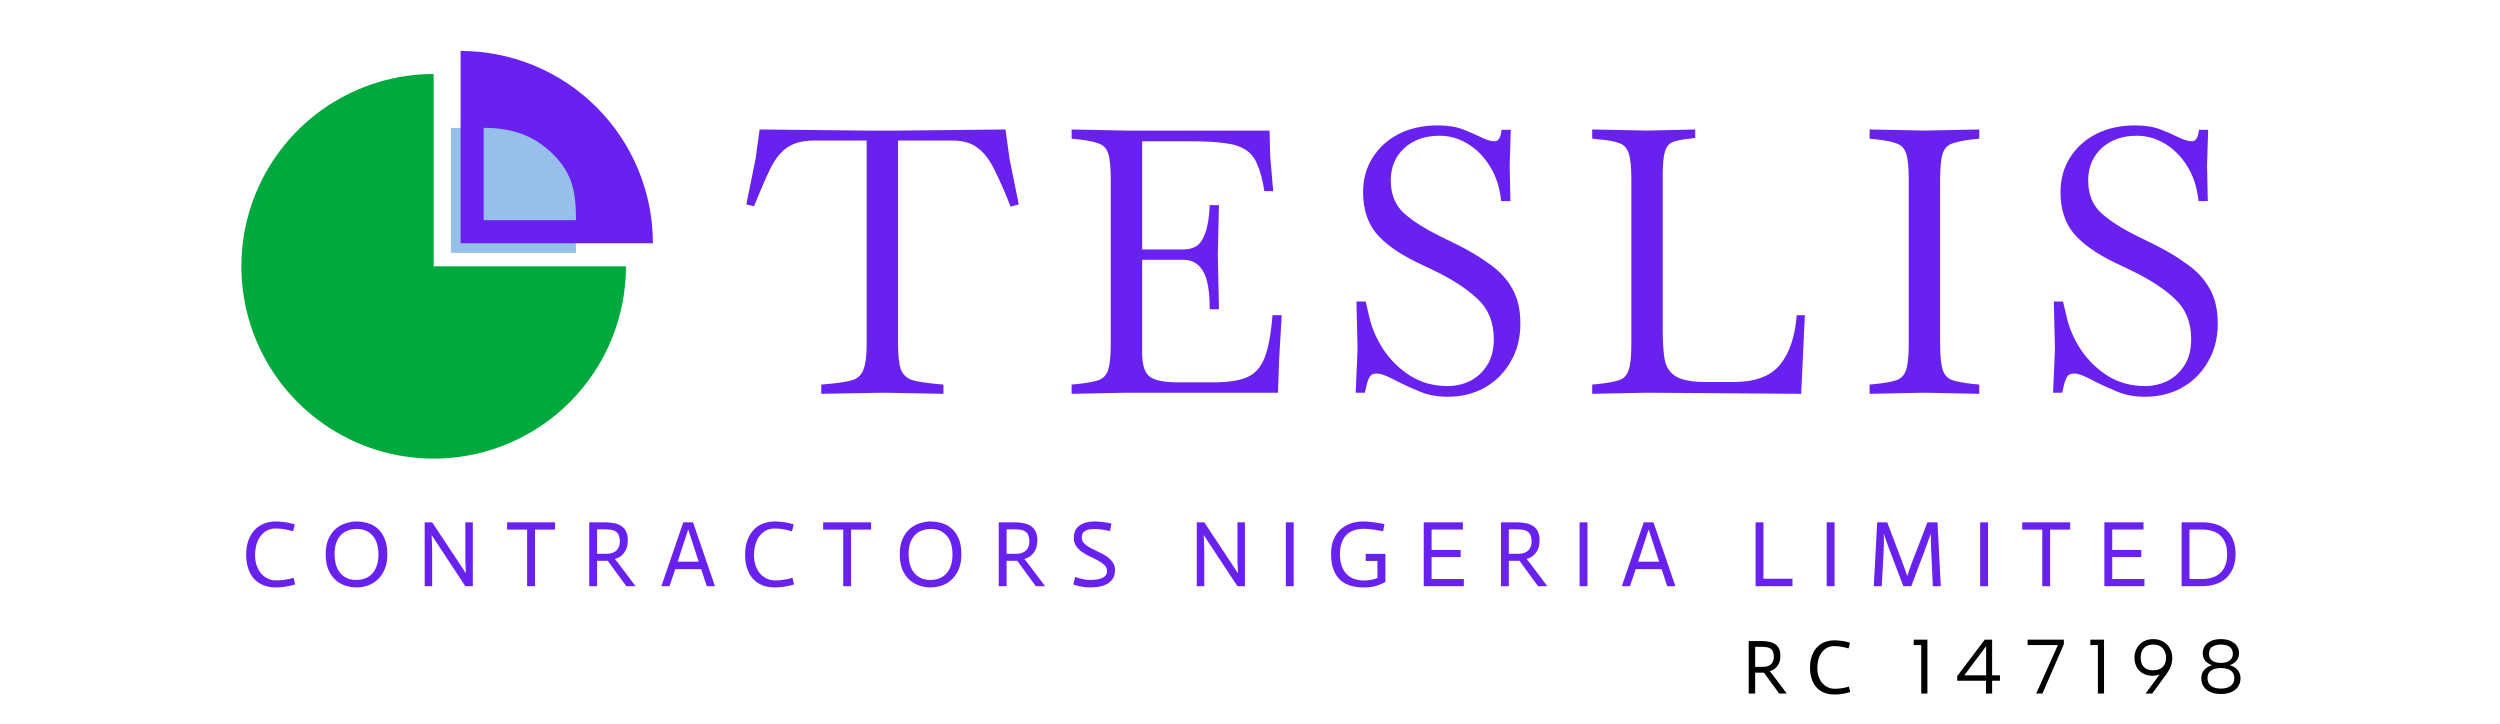 <svg width="145" height="42" viewBox="0 0 145 42" fill="none" xmlns="http://www.w3.org/2000/svg">
<path d="M36.306 15.446C36.306 17.652 35.652 19.808 34.427 21.642C33.201 23.477 31.459 24.906 29.421 25.75C27.383 26.595 25.141 26.815 22.977 26.385C20.814 25.955 18.826 24.892 17.267 23.333C15.707 21.773 14.645 19.785 14.214 17.622C13.784 15.459 14.005 13.216 14.849 11.178C15.693 9.14 17.123 7.398 18.957 6.173C20.791 4.947 22.947 4.293 25.153 4.293L25.153 15.446H36.306Z" fill="#00A93E"/>
<path d="M33.407 14.665C33.407 12.565 33.242 10.551 31.756 9.066C30.271 7.581 28.257 7.416 26.157 7.416L26.157 14.665H33.407Z" fill="#96C0E9"/>
<path d="M37.868 14.108C37.868 11.15 36.693 8.313 34.601 6.221C32.51 4.13 29.673 2.955 26.715 2.955L26.715 14.108H37.868Z" fill="#6921F0"/>
<path d="M33.407 12.769C33.407 11.172 33.218 10.086 32.089 8.957C30.959 7.827 29.65 7.416 28.053 7.416L28.053 12.769H33.407Z" fill="#96C0E9"/>
<path d="M47.633 22.841V22.306L48.104 22.263C48.689 22.206 49.132 22.135 49.431 22.049C49.746 21.949 49.96 21.749 50.074 21.449C50.202 21.135 50.267 20.628 50.267 19.929V8.151H47.247C46.591 8.151 46.069 8.28 45.684 8.537C45.313 8.779 44.984 9.179 44.699 9.736C44.428 10.293 44.107 11.035 43.735 11.963L43.286 11.856L43.821 9.222L44.057 7.509L50.16 7.573H52.194L58.318 7.509L58.554 9.222L59.089 11.856L58.618 11.984C58.29 11.156 57.983 10.457 57.697 9.886C57.426 9.315 57.105 8.886 56.734 8.601C56.363 8.301 55.87 8.151 55.256 8.151H52.087V19.929C52.087 20.628 52.144 21.135 52.258 21.449C52.387 21.749 52.608 21.949 52.922 22.049C53.236 22.135 53.679 22.206 54.25 22.263L54.721 22.306V22.841L51.23 22.777L47.633 22.841ZM62.154 22.841V22.306L62.583 22.263C63.083 22.206 63.461 22.135 63.718 22.049C63.989 21.949 64.175 21.749 64.275 21.449C64.374 21.135 64.424 20.628 64.424 19.929V10.421C64.424 9.707 64.374 9.2 64.275 8.901C64.175 8.601 63.989 8.408 63.718 8.322C63.461 8.223 63.083 8.144 62.583 8.087L62.154 8.044V7.509L65.324 7.573H73.632L73.675 9.115L73.847 11.085H73.333C73.233 10.442 73.097 9.928 72.926 9.543C72.769 9.158 72.54 8.872 72.241 8.686C71.941 8.487 71.534 8.358 71.02 8.301C70.52 8.23 69.871 8.194 69.071 8.194H66.245V14.468H68.643C68.928 14.468 69.178 14.404 69.392 14.276C69.607 14.133 69.778 13.876 69.906 13.505C70.049 13.133 70.135 12.598 70.163 11.899H70.699L70.635 14.768L70.699 17.937H70.163C70.163 16.895 70.035 16.16 69.778 15.732C69.521 15.289 69.143 15.068 68.643 15.068H66.245V20.486C66.245 21.171 66.394 21.628 66.694 21.856C66.994 22.07 67.551 22.177 68.365 22.177H70.356C71.184 22.177 71.827 22.085 72.283 21.899C72.754 21.713 73.104 21.342 73.333 20.785C73.561 20.214 73.718 19.379 73.804 18.28H74.339L74.189 20.85L74.125 22.777H65.324L62.154 22.841ZM83.963 23.012C83.392 23.012 82.871 22.92 82.4 22.734C81.943 22.549 81.529 22.363 81.158 22.177C80.844 22.006 80.58 21.878 80.365 21.792C80.165 21.706 79.987 21.663 79.83 21.663C79.63 21.663 79.487 21.749 79.402 21.92C79.33 22.077 79.273 22.256 79.231 22.456L79.166 22.777H78.631L78.738 20.25L78.674 17.488H79.209L79.445 18.494C79.602 19.122 79.88 19.736 80.28 20.336C80.694 20.935 81.208 21.428 81.822 21.813C82.45 22.199 83.163 22.392 83.963 22.392C84.406 22.392 84.827 22.299 85.226 22.113C85.64 21.913 85.976 21.613 86.233 21.214C86.504 20.814 86.64 20.293 86.64 19.651C86.64 18.694 86.326 17.923 85.698 17.338C85.084 16.753 84.227 16.196 83.128 15.668L82.228 15.239C81.158 14.725 80.358 14.161 79.83 13.547C79.316 12.919 79.059 12.12 79.059 11.149C79.059 10.393 79.245 9.722 79.616 9.136C79.987 8.551 80.494 8.094 81.136 7.766C81.793 7.437 82.543 7.273 83.385 7.273C83.97 7.273 84.463 7.352 84.862 7.509C85.262 7.666 85.576 7.801 85.805 7.916C86.176 8.101 86.468 8.194 86.683 8.194C86.911 8.194 87.047 7.973 87.089 7.53H87.625L87.561 9.586L87.603 11.663H87.068C86.982 10.864 86.761 10.185 86.404 9.629C86.047 9.058 85.612 8.622 85.098 8.322C84.598 8.023 84.063 7.873 83.492 7.873C82.65 7.873 81.964 8.115 81.436 8.601C80.922 9.086 80.665 9.707 80.665 10.464C80.665 11.278 80.929 11.92 81.457 12.391C81.986 12.848 82.671 13.283 83.513 13.697L84.391 14.126C85.177 14.511 85.847 14.911 86.404 15.325C86.975 15.725 87.411 16.196 87.71 16.738C88.025 17.281 88.182 17.959 88.182 18.773C88.182 19.615 87.989 20.357 87.603 21C87.232 21.642 86.725 22.142 86.083 22.499C85.455 22.841 84.748 23.012 83.963 23.012ZM92.348 22.841V22.306L92.776 22.263C93.276 22.206 93.654 22.135 93.911 22.049C94.182 21.963 94.368 21.763 94.468 21.449C94.568 21.135 94.618 20.628 94.618 19.929V10.421C94.618 9.707 94.568 9.2 94.468 8.901C94.368 8.587 94.182 8.387 93.911 8.301C93.654 8.201 93.276 8.13 92.776 8.087L92.348 8.044V7.509L95.56 7.573L98.322 7.509V8.001L97.98 8.044C97.566 8.087 97.244 8.151 97.016 8.237C96.802 8.322 96.652 8.508 96.566 8.794C96.481 9.065 96.438 9.522 96.438 10.164V19.094C96.438 19.793 96.473 20.372 96.545 20.828C96.63 21.285 96.852 21.621 97.209 21.835C97.566 22.049 98.144 22.156 98.943 22.156H100.549C101.791 22.156 102.684 21.828 103.226 21.171C103.783 20.5 104.111 19.536 104.211 18.28H104.682L104.468 22.841L95.517 22.777L92.348 22.841ZM108.437 22.841V22.306L108.866 22.263C109.365 22.206 109.744 22.135 110.001 22.049C110.272 21.949 110.458 21.749 110.557 21.449C110.657 21.135 110.707 20.628 110.707 19.929V10.421C110.707 9.707 110.657 9.2 110.557 8.901C110.458 8.601 110.272 8.408 110.001 8.322C109.744 8.223 109.365 8.144 108.866 8.087L108.437 8.044V7.509L111.607 7.573H111.628L114.797 7.509V8.044L114.369 8.087C113.884 8.144 113.506 8.223 113.234 8.322C112.963 8.408 112.777 8.601 112.677 8.901C112.578 9.2 112.528 9.707 112.528 10.421V19.929C112.528 20.628 112.578 21.135 112.677 21.449C112.777 21.749 112.963 21.949 113.234 22.049C113.506 22.135 113.884 22.206 114.369 22.263L114.797 22.306V22.841L111.628 22.777H111.607L108.437 22.841ZM124.411 23.012C123.84 23.012 123.319 22.92 122.848 22.734C122.391 22.549 121.977 22.363 121.606 22.177C121.292 22.006 121.028 21.878 120.814 21.792C120.614 21.706 120.436 21.663 120.279 21.663C120.079 21.663 119.936 21.749 119.85 21.92C119.779 22.077 119.722 22.256 119.679 22.456L119.615 22.777H119.079L119.186 20.25L119.122 17.488H119.657L119.893 18.494C120.05 19.122 120.328 19.736 120.728 20.336C121.142 20.935 121.656 21.428 122.27 21.813C122.898 22.199 123.612 22.392 124.411 22.392C124.854 22.392 125.275 22.299 125.675 22.113C126.089 21.913 126.424 21.613 126.681 21.214C126.953 20.814 127.088 20.293 127.088 19.651C127.088 18.694 126.774 17.923 126.146 17.338C125.532 16.753 124.676 16.196 123.576 15.668L122.677 15.239C121.606 14.725 120.807 14.161 120.279 13.547C119.765 12.919 119.508 12.12 119.508 11.149C119.508 10.393 119.693 9.722 120.064 9.136C120.436 8.551 120.942 8.094 121.585 7.766C122.241 7.437 122.991 7.273 123.833 7.273C124.419 7.273 124.911 7.352 125.311 7.509C125.711 7.666 126.025 7.801 126.253 7.916C126.624 8.101 126.917 8.194 127.131 8.194C127.359 8.194 127.495 7.973 127.538 7.53H128.073L128.009 9.586L128.052 11.663H127.516C127.431 10.864 127.21 10.185 126.853 9.629C126.496 9.058 126.06 8.622 125.546 8.322C125.047 8.023 124.511 7.873 123.94 7.873C123.098 7.873 122.413 8.115 121.885 8.601C121.371 9.086 121.114 9.707 121.114 10.464C121.114 11.278 121.378 11.92 121.906 12.391C122.434 12.848 123.119 13.283 123.962 13.697L124.84 14.126C125.625 14.511 126.296 14.911 126.853 15.325C127.424 15.725 127.859 16.196 128.159 16.738C128.473 17.281 128.63 17.959 128.63 18.773C128.63 19.615 128.437 20.357 128.052 21C127.681 21.642 127.174 22.142 126.531 22.499C125.903 22.841 125.197 23.012 124.411 23.012Z" fill="#6921F0"/>
<path d="M16.999 30.816C16.909 30.787 16.813 30.762 16.711 30.74C16.61 30.715 16.498 30.695 16.375 30.68C16.255 30.662 16.128 30.653 15.994 30.653C15.777 30.653 15.592 30.7 15.44 30.794C15.288 30.888 15.163 31.01 15.065 31.158C14.971 31.303 14.902 31.466 14.858 31.647C14.815 31.828 14.793 32.008 14.793 32.185C14.793 32.41 14.824 32.614 14.886 32.799C14.951 32.98 15.038 33.136 15.146 33.267C15.259 33.393 15.387 33.491 15.532 33.56C15.681 33.629 15.837 33.663 16 33.663C16.152 33.663 16.291 33.656 16.418 33.641C16.545 33.623 16.653 33.605 16.744 33.587C16.849 33.565 16.943 33.54 17.026 33.511L17.119 33.897C17.021 33.929 16.912 33.958 16.793 33.984C16.692 34.005 16.574 34.025 16.44 34.044C16.306 34.062 16.159 34.071 16 34.071C15.713 34.071 15.462 34.023 15.244 33.929C15.031 33.835 14.851 33.705 14.706 33.538C14.565 33.368 14.458 33.169 14.386 32.94C14.313 32.709 14.277 32.455 14.277 32.18C14.277 31.865 14.321 31.587 14.408 31.348C14.495 31.106 14.614 30.903 14.766 30.74C14.918 30.577 15.099 30.454 15.309 30.37C15.52 30.287 15.75 30.245 16 30.245C16.152 30.245 16.293 30.254 16.423 30.273C16.557 30.287 16.679 30.307 16.788 30.332C16.9 30.358 17.003 30.385 17.097 30.414L16.999 30.816ZM18.89 32.147C18.89 31.796 18.944 31.499 19.053 31.256C19.165 31.013 19.306 30.818 19.476 30.669C19.65 30.521 19.842 30.414 20.052 30.349C20.266 30.28 20.474 30.245 20.677 30.245C20.88 30.245 21.087 30.274 21.297 30.332C21.51 30.387 21.702 30.486 21.873 30.631C22.047 30.772 22.188 30.966 22.296 31.212C22.409 31.459 22.465 31.772 22.465 32.153C22.465 32.508 22.409 32.806 22.296 33.049C22.188 33.292 22.047 33.489 21.873 33.641C21.702 33.794 21.51 33.904 21.297 33.973C21.087 34.038 20.88 34.071 20.677 34.071C20.474 34.071 20.266 34.038 20.052 33.973C19.842 33.908 19.65 33.801 19.476 33.652C19.306 33.504 19.165 33.306 19.053 33.06C18.944 32.814 18.89 32.509 18.89 32.147ZM21.949 32.174C21.949 31.685 21.835 31.314 21.606 31.06C21.382 30.807 21.079 30.68 20.699 30.68C20.507 30.68 20.331 30.711 20.172 30.772C20.016 30.83 19.88 30.919 19.764 31.039C19.652 31.158 19.563 31.308 19.498 31.49C19.436 31.667 19.406 31.877 19.406 32.12C19.406 32.609 19.518 32.984 19.743 33.245C19.971 33.505 20.275 33.636 20.655 33.636C20.844 33.636 21.018 33.607 21.177 33.549C21.337 33.487 21.472 33.395 21.585 33.272C21.701 33.149 21.789 32.997 21.851 32.816C21.916 32.634 21.949 32.421 21.949 32.174ZM24.632 30.294H25.066L27.012 33.234H27.022C27.015 33.129 27.01 33.017 27.006 32.897C26.999 32.795 26.994 32.68 26.99 32.549C26.99 32.415 26.99 32.279 26.99 32.142V30.294H27.424V34H26.99L25.045 31.049H25.034C25.037 31.158 25.043 31.272 25.05 31.392C25.054 31.497 25.057 31.615 25.061 31.745C25.064 31.875 25.066 32.01 25.066 32.147V34H24.632V30.294ZM30.573 30.718H29.41V30.294H32.192V30.718H31.029V34H30.573V30.718ZM34.175 30.294H35.088C35.287 30.294 35.468 30.312 35.631 30.349C35.798 30.381 35.939 30.439 36.055 30.523C36.171 30.602 36.26 30.709 36.321 30.843C36.383 30.977 36.414 31.145 36.414 31.348C36.41 31.573 36.372 31.756 36.299 31.897C36.227 32.035 36.138 32.147 36.033 32.234C35.928 32.317 35.807 32.379 35.669 32.419V32.43C35.684 32.444 35.705 32.471 35.734 32.511C35.767 32.547 35.794 32.58 35.816 32.609L36.864 34H36.327L35.251 32.528H34.631V34H34.175V30.294ZM35.952 31.424C35.952 31.272 35.932 31.149 35.892 31.055C35.856 30.957 35.8 30.883 35.724 30.832C35.651 30.782 35.56 30.747 35.452 30.729C35.343 30.711 35.22 30.702 35.082 30.702H34.631V32.12H35.169C35.31 32.12 35.43 32.102 35.528 32.066C35.626 32.029 35.705 31.98 35.767 31.919C35.828 31.854 35.874 31.779 35.903 31.696C35.932 31.613 35.948 31.522 35.952 31.424ZM39.631 30.294H40.196L41.467 34H40.995L40.669 33.011H39.163L38.832 34H38.359L39.631 30.294ZM40.522 32.576L39.924 30.729H39.908L39.305 32.576H40.522ZM45.937 30.816C45.846 30.787 45.75 30.762 45.649 30.74C45.547 30.715 45.435 30.695 45.312 30.68C45.193 30.662 45.066 30.653 44.932 30.653C44.714 30.653 44.53 30.7 44.377 30.794C44.225 30.888 44.1 31.01 44.002 31.158C43.908 31.303 43.84 31.466 43.796 31.647C43.753 31.828 43.731 32.008 43.731 32.185C43.731 32.41 43.762 32.614 43.823 32.799C43.888 32.98 43.975 33.136 44.084 33.267C44.196 33.393 44.325 33.491 44.47 33.56C44.618 33.629 44.774 33.663 44.937 33.663C45.089 33.663 45.229 33.656 45.355 33.641C45.482 33.623 45.591 33.605 45.681 33.587C45.787 33.565 45.881 33.54 45.964 33.511L46.056 33.897C45.959 33.929 45.85 33.958 45.73 33.984C45.629 34.005 45.511 34.025 45.377 34.044C45.243 34.062 45.096 34.071 44.937 34.071C44.651 34.071 44.399 34.023 44.182 33.929C43.968 33.835 43.789 33.705 43.644 33.538C43.503 33.368 43.396 33.169 43.323 32.94C43.251 32.709 43.215 32.455 43.215 32.18C43.215 31.865 43.258 31.587 43.345 31.348C43.432 31.106 43.551 30.903 43.704 30.74C43.856 30.577 44.037 30.454 44.247 30.37C44.457 30.287 44.687 30.245 44.937 30.245C45.089 30.245 45.23 30.254 45.361 30.273C45.495 30.287 45.616 30.307 45.725 30.332C45.837 30.358 45.941 30.385 46.035 30.414L45.937 30.816ZM48.906 30.718H47.743V30.294H50.525V30.718H49.362V34H48.906V30.718ZM52.185 32.147C52.185 31.796 52.239 31.499 52.348 31.256C52.46 31.013 52.601 30.818 52.772 30.669C52.946 30.521 53.138 30.414 53.348 30.349C53.561 30.28 53.77 30.245 53.972 30.245C54.175 30.245 54.382 30.274 54.592 30.332C54.806 30.387 54.998 30.486 55.168 30.631C55.342 30.772 55.483 30.966 55.592 31.212C55.704 31.459 55.76 31.772 55.76 32.153C55.76 32.508 55.704 32.806 55.592 33.049C55.483 33.292 55.342 33.489 55.168 33.641C54.998 33.794 54.806 33.904 54.592 33.973C54.382 34.038 54.175 34.071 53.972 34.071C53.77 34.071 53.561 34.038 53.348 33.973C53.138 33.908 52.946 33.801 52.772 33.652C52.601 33.504 52.46 33.306 52.348 33.06C52.239 32.814 52.185 32.509 52.185 32.147ZM55.244 32.174C55.244 31.685 55.13 31.314 54.902 31.06C54.677 30.807 54.375 30.68 53.994 30.68C53.802 30.68 53.627 30.711 53.467 30.772C53.311 30.83 53.176 30.919 53.06 31.039C52.947 31.158 52.859 31.308 52.793 31.49C52.732 31.667 52.701 31.877 52.701 32.12C52.701 32.609 52.813 32.984 53.038 33.245C53.266 33.505 53.57 33.636 53.951 33.636C54.139 33.636 54.313 33.607 54.472 33.549C54.632 33.487 54.768 33.395 54.88 33.272C54.996 33.149 55.085 32.997 55.146 32.816C55.211 32.634 55.244 32.421 55.244 32.174ZM57.927 30.294H58.84C59.039 30.294 59.22 30.312 59.383 30.349C59.55 30.381 59.691 30.439 59.807 30.523C59.923 30.602 60.012 30.709 60.073 30.843C60.135 30.977 60.166 31.145 60.166 31.348C60.162 31.573 60.124 31.756 60.051 31.897C59.979 32.035 59.89 32.147 59.785 32.234C59.68 32.317 59.559 32.379 59.421 32.419V32.43C59.436 32.444 59.457 32.471 59.486 32.511C59.519 32.547 59.546 32.58 59.568 32.609L60.617 34H60.079L59.003 32.528H58.383V34H57.927V30.294ZM59.704 31.424C59.704 31.272 59.684 31.149 59.644 31.055C59.608 30.957 59.552 30.883 59.475 30.832C59.403 30.782 59.312 30.747 59.204 30.729C59.095 30.711 58.972 30.702 58.834 30.702H58.383V32.12H58.921C59.062 32.12 59.182 32.102 59.28 32.066C59.378 32.029 59.457 31.98 59.519 31.919C59.581 31.854 59.626 31.779 59.655 31.696C59.684 31.613 59.7 31.522 59.704 31.424ZM64.383 30.805C64.296 30.783 64.205 30.763 64.111 30.745C64.028 30.727 63.932 30.713 63.823 30.702C63.718 30.687 63.607 30.68 63.492 30.68C63.223 30.68 63.032 30.722 62.916 30.805C62.8 30.885 62.742 31.01 62.742 31.18C62.745 31.314 62.794 31.428 62.888 31.522C62.983 31.613 63.1 31.698 63.242 31.778C63.383 31.854 63.537 31.93 63.703 32.006C63.874 32.078 64.029 32.163 64.171 32.261C64.312 32.355 64.43 32.468 64.524 32.598C64.622 32.725 64.671 32.881 64.671 33.065C64.671 33.279 64.624 33.451 64.529 33.582C64.439 33.712 64.323 33.813 64.182 33.886C64.04 33.958 63.885 34.007 63.714 34.033C63.548 34.058 63.388 34.071 63.236 34.071C63.091 34.071 62.959 34.062 62.84 34.044C62.72 34.025 62.617 34.005 62.53 33.984C62.428 33.958 62.336 33.929 62.253 33.897L62.361 33.457C62.445 33.493 62.533 33.524 62.628 33.549C62.711 33.571 62.803 33.591 62.905 33.609C63.01 33.627 63.12 33.636 63.236 33.636C63.377 33.636 63.506 33.627 63.622 33.609C63.742 33.591 63.845 33.562 63.932 33.522C64.019 33.482 64.086 33.429 64.133 33.364C64.183 33.299 64.209 33.219 64.209 33.125C64.205 32.984 64.158 32.87 64.067 32.783C63.98 32.692 63.863 32.607 63.714 32.528C63.569 32.444 63.412 32.364 63.242 32.288C63.075 32.212 62.921 32.125 62.78 32.028C62.638 31.93 62.519 31.814 62.421 31.68C62.327 31.546 62.28 31.379 62.28 31.18C62.28 31.064 62.3 30.95 62.34 30.838C62.379 30.725 62.446 30.626 62.541 30.539C62.638 30.452 62.763 30.381 62.916 30.327C63.071 30.273 63.263 30.245 63.492 30.245C63.622 30.245 63.745 30.253 63.861 30.267C63.98 30.278 64.084 30.291 64.171 30.305C64.272 30.323 64.368 30.343 64.459 30.365L64.383 30.805ZM69.413 30.294H69.848L71.793 33.234H71.804C71.797 33.129 71.792 33.017 71.788 32.897C71.781 32.795 71.775 32.68 71.772 32.549C71.772 32.415 71.772 32.279 71.772 32.142V30.294H72.206V34H71.772L69.826 31.049H69.816C69.819 31.158 69.825 31.272 69.832 31.392C69.836 31.497 69.839 31.615 69.843 31.745C69.846 31.875 69.848 32.01 69.848 32.147V34H69.413V30.294ZM74.578 30.294H75.034V34H74.578V30.294ZM80.222 30.816C80.063 30.783 79.892 30.753 79.711 30.724C79.534 30.695 79.327 30.676 79.092 30.669C78.853 30.673 78.646 30.709 78.472 30.778C78.299 30.847 78.156 30.946 78.043 31.077C77.935 31.203 77.853 31.356 77.799 31.533C77.744 31.711 77.717 31.906 77.717 32.12C77.717 32.395 77.752 32.631 77.82 32.826C77.893 33.022 77.991 33.183 78.114 33.31C78.241 33.433 78.387 33.524 78.554 33.582C78.721 33.64 78.9 33.669 79.092 33.669C79.215 33.669 79.326 33.661 79.423 33.647C79.525 33.632 79.612 33.616 79.684 33.598C79.76 33.576 79.829 33.553 79.891 33.527V32.533H79.212V32.125H80.353V33.75C80.226 33.833 80.05 33.909 79.826 33.978C79.605 34.044 79.36 34.074 79.092 34.071C78.846 34.071 78.608 34.042 78.38 33.984C78.156 33.926 77.954 33.824 77.777 33.679C77.603 33.531 77.464 33.33 77.359 33.076C77.254 32.823 77.201 32.502 77.201 32.114C77.201 31.799 77.25 31.526 77.348 31.294C77.445 31.059 77.578 30.865 77.744 30.713C77.915 30.557 78.11 30.441 78.331 30.365C78.556 30.285 78.793 30.245 79.043 30.245C79.206 30.245 79.364 30.254 79.516 30.273C79.668 30.287 79.807 30.305 79.934 30.327C80.061 30.345 80.182 30.369 80.298 30.398L80.222 30.816ZM82.577 30.294H84.848V30.713H83.033V31.897H84.718V32.305H83.033V33.582H84.903V34H82.577V30.294ZM87.057 30.294H87.97C88.169 30.294 88.35 30.312 88.513 30.349C88.68 30.381 88.821 30.439 88.937 30.523C89.053 30.602 89.141 30.709 89.203 30.843C89.265 30.977 89.295 31.145 89.295 31.348C89.292 31.573 89.254 31.756 89.181 31.897C89.109 32.035 89.02 32.147 88.915 32.234C88.81 32.317 88.689 32.379 88.551 32.419V32.43C88.566 32.444 88.587 32.471 88.616 32.511C88.649 32.547 88.676 32.58 88.698 32.609L89.746 34H89.209L88.133 32.528H87.513V34H87.057V30.294ZM88.834 31.424C88.834 31.272 88.814 31.149 88.774 31.055C88.737 30.957 88.681 30.883 88.605 30.832C88.533 30.782 88.442 30.747 88.334 30.729C88.225 30.711 88.102 30.702 87.964 30.702H87.513V32.12H88.051C88.192 32.12 88.312 32.102 88.41 32.066C88.507 32.029 88.587 31.98 88.649 31.919C88.71 31.854 88.756 31.779 88.785 31.696C88.814 31.613 88.83 31.522 88.834 31.424ZM91.616 30.294H92.073V34H91.616V30.294ZM95.337 30.294H95.902L97.174 34H96.701L96.375 33.011H94.87L94.538 34H94.065L95.337 30.294ZM96.228 32.576L95.63 30.729H95.614L95.011 32.576H96.228ZM101.824 30.294H102.28V33.565H103.965V34H101.824V30.294ZM105.948 30.294H106.405V34H105.948V30.294ZM108.876 30.294H109.457L110.294 32.5C110.341 32.627 110.384 32.745 110.424 32.853C110.464 32.959 110.498 33.053 110.527 33.136C110.564 33.23 110.594 33.317 110.62 33.397H110.631C110.652 33.317 110.68 33.23 110.712 33.136C110.741 33.053 110.774 32.959 110.81 32.853C110.846 32.745 110.89 32.627 110.94 32.5L111.794 30.294H112.375L112.565 34H112.103L112.011 31.962C112.004 31.785 111.998 31.635 111.995 31.511C111.991 31.388 111.989 31.287 111.989 31.207V30.979H111.978C111.957 31.033 111.929 31.108 111.897 31.202C111.868 31.281 111.83 31.385 111.783 31.511C111.739 31.635 111.685 31.785 111.62 31.962L110.853 34H110.392L109.62 31.962C109.551 31.788 109.495 31.64 109.452 31.517C109.408 31.39 109.372 31.287 109.343 31.207C109.31 31.113 109.285 31.037 109.267 30.979H109.256C109.26 31.037 109.263 31.113 109.267 31.207C109.27 31.359 109.265 31.611 109.251 31.962L109.142 34H108.68L108.876 30.294ZM114.849 30.294H115.306V34H114.849V30.294ZM118.451 30.718H117.288V30.294H120.07V30.718H118.907V34H118.451V30.718ZM122.053 30.294H124.324V30.713H122.509V31.897H124.193V32.305H122.509V33.582H124.378V34H122.053V30.294ZM126.989 33.582H127.722C127.922 33.582 128.108 33.556 128.282 33.505C128.459 33.455 128.613 33.373 128.744 33.261C128.878 33.145 128.983 32.995 129.059 32.81C129.135 32.625 129.173 32.401 129.173 32.136C129.173 31.89 129.139 31.678 129.07 31.5C129.001 31.319 128.903 31.171 128.776 31.055C128.653 30.939 128.501 30.854 128.32 30.8C128.143 30.742 127.943 30.713 127.722 30.713H126.989V33.582ZM126.532 30.294H127.722C128.016 30.294 128.28 30.331 128.516 30.403C128.755 30.475 128.959 30.588 129.13 30.74C129.3 30.892 129.43 31.084 129.521 31.316C129.615 31.548 129.662 31.821 129.662 32.136C129.662 32.455 129.611 32.732 129.51 32.968C129.409 33.199 129.271 33.393 129.097 33.549C128.923 33.701 128.718 33.815 128.483 33.891C128.248 33.964 127.994 34 127.722 34H126.532V30.294Z" fill="#6921F0"/>
<path d="M101.424 37.181H102.174C102.337 37.181 102.486 37.195 102.62 37.225C102.757 37.252 102.873 37.3 102.968 37.368C103.063 37.433 103.136 37.521 103.187 37.631C103.237 37.741 103.262 37.88 103.262 38.046C103.259 38.23 103.228 38.381 103.169 38.497C103.109 38.61 103.036 38.702 102.95 38.773C102.864 38.842 102.764 38.892 102.651 38.925V38.934C102.663 38.946 102.681 38.968 102.705 39.001C102.731 39.031 102.754 39.057 102.772 39.081L103.633 40.223H103.191L102.308 39.014H101.799V40.223H101.424V37.181ZM102.883 38.108C102.883 37.984 102.867 37.883 102.834 37.805C102.804 37.725 102.758 37.664 102.696 37.622C102.636 37.581 102.562 37.552 102.473 37.538C102.383 37.523 102.282 37.515 102.169 37.515H101.799V38.679H102.241C102.357 38.679 102.455 38.665 102.535 38.635C102.615 38.605 102.681 38.565 102.731 38.514C102.782 38.461 102.819 38.4 102.843 38.332C102.867 38.263 102.88 38.189 102.883 38.108ZM107.216 37.609C107.142 37.585 107.063 37.564 106.98 37.546C106.896 37.526 106.804 37.509 106.703 37.497C106.605 37.482 106.501 37.475 106.391 37.475C106.212 37.475 106.061 37.514 105.936 37.591C105.811 37.668 105.708 37.768 105.628 37.89C105.55 38.009 105.494 38.143 105.458 38.291C105.423 38.44 105.405 38.587 105.405 38.733C105.405 38.917 105.43 39.086 105.481 39.237C105.534 39.386 105.605 39.514 105.695 39.621C105.787 39.725 105.893 39.805 106.011 39.862C106.133 39.918 106.261 39.947 106.395 39.947C106.52 39.947 106.635 39.941 106.739 39.929C106.843 39.914 106.932 39.899 107.006 39.884C107.093 39.866 107.17 39.845 107.238 39.822L107.314 40.138C107.234 40.165 107.145 40.189 107.046 40.21C106.963 40.228 106.867 40.244 106.757 40.259C106.646 40.274 106.526 40.281 106.395 40.281C106.16 40.281 105.953 40.242 105.775 40.165C105.6 40.088 105.452 39.981 105.333 39.844C105.217 39.704 105.13 39.541 105.07 39.353C105.011 39.163 104.981 38.955 104.981 38.729C104.981 38.47 105.017 38.242 105.088 38.046C105.159 37.847 105.258 37.68 105.382 37.546C105.507 37.413 105.656 37.311 105.829 37.243C106.001 37.175 106.19 37.14 106.395 37.14C106.52 37.14 106.636 37.148 106.743 37.163C106.853 37.175 106.953 37.191 107.042 37.212C107.134 37.233 107.219 37.255 107.296 37.279L107.216 37.609ZM111.432 37.413H110.994V37.1H111.789V40.223H111.432V37.413ZM115.187 39.483H113.518V39.215L115.115 37.1H115.543V39.17H115.998V39.483H115.543V40.223H115.187V39.483ZM115.195 39.17V37.48L113.928 39.17H115.195ZM119.703 37.1V37.368L118.462 40.223H118.101L119.359 37.413H117.601V37.1H119.703ZM121.677 37.413H121.24V37.1H122.034V40.223H121.677V37.413ZM124.888 37.069C125.111 37.069 125.304 37.118 125.468 37.216C125.635 37.311 125.762 37.441 125.852 37.604C125.944 37.768 125.99 37.952 125.99 38.158C125.99 38.312 125.965 38.465 125.914 38.617C125.864 38.769 125.779 38.925 125.66 39.086L124.83 40.223H124.446L125.361 38.978L125.812 38.479C125.752 38.693 125.638 38.865 125.468 38.996C125.298 39.127 125.092 39.193 124.848 39.193C124.637 39.193 124.452 39.15 124.295 39.063C124.14 38.974 124.018 38.851 123.929 38.693C123.843 38.535 123.799 38.354 123.799 38.149C123.799 37.938 123.846 37.752 123.938 37.591C124.03 37.427 124.158 37.3 124.321 37.207C124.485 37.115 124.674 37.069 124.888 37.069ZM125.629 38.153C125.629 37.995 125.599 37.86 125.539 37.747C125.483 37.631 125.4 37.542 125.29 37.48C125.18 37.417 125.046 37.386 124.888 37.386C124.73 37.386 124.597 37.417 124.487 37.48C124.379 37.542 124.298 37.631 124.241 37.747C124.188 37.86 124.161 37.994 124.161 38.149C124.161 38.303 124.188 38.436 124.241 38.546C124.298 38.653 124.379 38.735 124.487 38.791C124.597 38.848 124.73 38.876 124.888 38.876C125.046 38.876 125.18 38.848 125.29 38.791C125.4 38.735 125.483 38.653 125.539 38.546C125.599 38.439 125.629 38.308 125.629 38.153ZM128.304 38.581C128.125 38.522 127.99 38.434 127.898 38.318C127.806 38.199 127.759 38.053 127.759 37.881C127.759 37.729 127.8 37.593 127.88 37.471C127.96 37.349 128.078 37.252 128.232 37.181C128.39 37.106 128.583 37.069 128.812 37.069C129.041 37.069 129.233 37.106 129.388 37.181C129.545 37.252 129.664 37.35 129.745 37.475C129.825 37.597 129.865 37.732 129.865 37.881C129.865 38.05 129.818 38.195 129.722 38.314C129.627 38.433 129.493 38.522 129.321 38.581C129.514 38.632 129.667 38.723 129.78 38.853C129.893 38.984 129.95 39.148 129.95 39.344C129.95 39.529 129.902 39.689 129.807 39.826C129.712 39.963 129.58 40.069 129.41 40.143C129.241 40.217 129.041 40.254 128.812 40.254C128.586 40.254 128.387 40.217 128.215 40.143C128.045 40.069 127.913 39.963 127.817 39.826C127.722 39.689 127.675 39.529 127.675 39.344C127.675 39.145 127.731 38.981 127.844 38.853C127.96 38.723 128.113 38.632 128.304 38.581ZM129.504 37.921C129.504 37.737 129.441 37.601 129.316 37.515C129.195 37.429 129.026 37.386 128.812 37.386C128.601 37.386 128.433 37.429 128.308 37.515C128.183 37.598 128.121 37.735 128.121 37.926C128.121 38.095 128.183 38.224 128.308 38.314C128.433 38.403 128.601 38.448 128.812 38.448C129.023 38.448 129.192 38.403 129.316 38.314C129.441 38.224 129.504 38.094 129.504 37.921ZM128.812 38.746C128.667 38.746 128.534 38.766 128.415 38.804C128.299 38.843 128.207 38.906 128.139 38.992C128.07 39.075 128.036 39.19 128.036 39.335C128.036 39.529 128.104 39.677 128.241 39.782C128.378 39.886 128.568 39.938 128.812 39.938C129.053 39.938 129.242 39.886 129.379 39.782C129.519 39.674 129.589 39.526 129.589 39.335C129.589 39.193 129.554 39.078 129.486 38.992C129.418 38.906 129.325 38.843 129.209 38.804C129.093 38.766 128.961 38.746 128.812 38.746Z" fill="black"/>
</svg>
